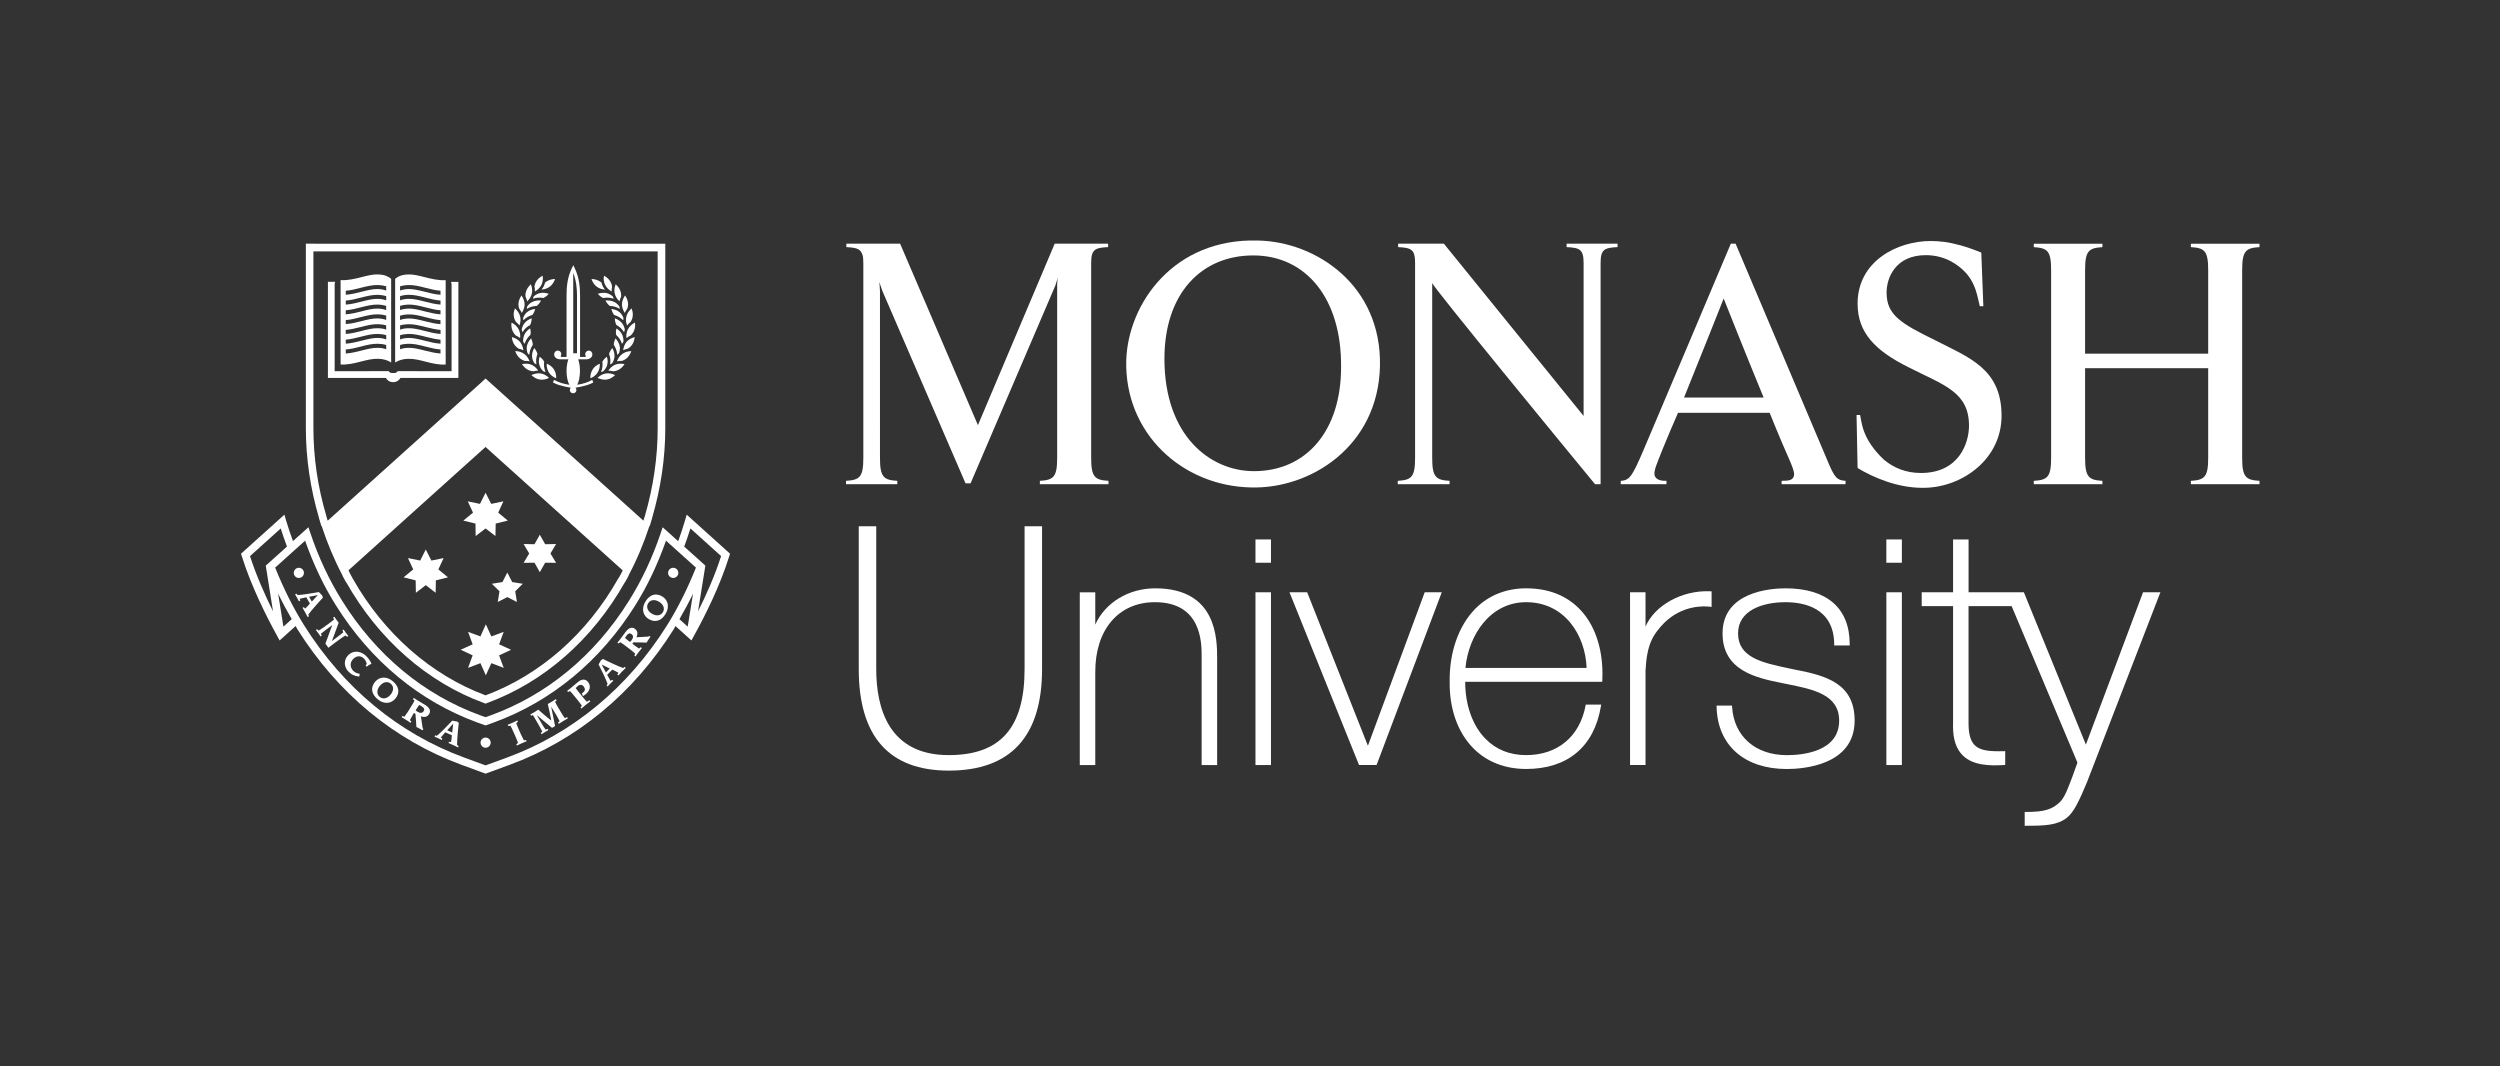 <?xml version="1.0" encoding="utf-8"?>
<!-- Generator: Adobe Illustrator 24.0.3, SVG Export Plug-In . SVG Version: 6.00 Build 0)  -->
<svg version="1.1" id="Layer_1" xmlns="http://www.w3.org/2000/svg" xmlns:xlink="http://www.w3.org/1999/xlink" x="0px" y="0px"
	 viewBox="0 0 808.06 344.65" style="enable-background:new 0 0 808.06 344.65;" xml:space="preserve">
<rect x="0" y="0" width="808.06" height="344.65" fill="#333333" stroke="none"/>
<style type="text/css">
	.st0{fill:#FFFFFF;}
	.st1{fill:none;}
</style>
<g>
	<path class="st0" d="M331.17,170.11v46.15c0,18.97-7.79,27.81-24.51,27.81c-19.37,0-23.44-15.12-23.44-27.81v-46.15h-5.65v46.15
		c0,21.78,9.79,32.82,29.09,32.82c20.01,0,30.16-11.05,30.16-32.82v-46.15h-0.47H331.17z"/>
	<path class="st0" d="M373.4,190.16c-8.67,0-16.19,4.66-19.38,11.72c0-2.56,0-10.43,0-10.43h-5.01v55.83h5.01v-30.17
		c0-13.65,7.56-22.47,19.27-22.47c15.11,0,15.11,13.14,15.11,17.47v35.17h5.01v-34.43C393.4,206.64,393.4,190.16,373.4,190.16z"/>
	<polygon class="st0" points="405.8,191.44 405.8,247.28 410.81,247.28 410.81,191.44 410.33,191.44 	"/>
	<polygon class="st0" points="405.8,174.36 405.8,181.89 410.81,181.89 410.81,174.36 410.33,174.36 	"/>
	<path class="st0" d="M460.5,191.44c0,0-17.73,47.89-18.36,49.61c-0.67-1.7-19.63-49.61-19.63-49.61h-5.72l22.48,55.83h5.67
		l21.07-55.83h-0.69H460.5z"/>
	<path class="st0" d="M493.28,190.16c-6.49,0-12.17,2.29-16.43,6.6c-5.39,5.48-8.41,14.06-8.28,23.56
		c-0.12,8.76,2.58,16.41,7.63,21.52c4.32,4.39,10.23,6.71,17.08,6.71c13.41,0,22-7.2,24.17-20.26l0.1-0.55h-5l-0.07,0.39
		c-1.9,9.98-9.07,15.94-19.19,15.94c-5.28,0-9.71-1.77-13.14-5.27c-4.18-4.25-6.56-10.91-6.56-18.32c0-0.03,0-0.07,0-0.11
		c0.92,0,44.29,0,44.29,0l0.02-0.46c0.03-0.71,0.05-1.4,0.05-2.09c0-8.54-2.54-15.89-7.24-20.81
		C506.36,192.47,500.51,190.16,493.28,190.16z M493.28,194.64c12.41,0,19.16,10.61,19.55,21.25c-1,0-38.12,0-39.17,0
		C474.69,205.25,481.66,194.64,493.28,194.64z"/>
	<path class="st0" d="M531.87,202.52c0-2.39,0-11.08,0-11.08h-5v55.83h5v-30.49c0.44-8.36,2.23-11.52,6.06-15.47
		c5.91-5.78,12.8-5.44,14.76-5.2l0.54,0.07v-5.04l-0.46-0.02C543.62,190.72,534.85,195.66,531.87,202.52z"/>
	<path class="st0" d="M579.64,216.33c0.01,0.01-1.69-0.36-1.69-0.36c-8.32-1.77-16.17-3.43-16.17-11.24
		c0-7.44,7.91-10.09,15.32-10.09c5.83,0,15.63,1.75,15.76,13.52l0,0.47h5v-0.47c0-11.61-7.37-18-20.76-18
		c-4.77,0-20.33,1.06-20.33,14.57c0,12.16,11.14,14.41,19.27,16.06l1.45,0.29c8.72,1.75,16.97,3.42,16.97,11.84
		c0,10.07-11.84,11.16-16.93,11.16c-10.14,0-17.08-6.11-17.67-15.56l-0.03-0.45h-4.99l0.01,0.49c0.31,12.34,9,20,22.68,20
		c5.15,0,21.93-1.13,21.93-15.64C599.46,220.98,590.48,218.35,579.64,216.33z"/>
	<polygon class="st0" points="609.72,191.44 609.72,247.28 614.73,247.28 614.73,191.44 614.25,191.44 	"/>
	<path class="st0" d="M636.29,191.44c0-0.89,0-17.08,0-17.08h-0.47h-4.54c0,0,0,16.18,0,17.08c-0.86,0-10.14,0-10.14,0v4.48
		c0,0,9.28,0,10.14,0c0,0.93,0,37.85,0,37.85c-0.01,0.32-0.02,0.64-0.02,0.95c0,4.3,1.05,7.42,3.22,9.52
		c3.32,3.23,8.8,3.31,13.21,3.04l0.44-0.03v-4.46l-0.49,0.01c-4.53,0.12-7.51-0.15-9.31-1.88c-1.4-1.36-2.05-3.63-2.05-7.15
		c0,0,0-36.92,0-37.85c0.76,0,10.93,0,13.93,0c5.49,13.04,21.16,50.29,21.27,50.57c-2.47,6.99-3.96,11.04-5.48,12.56
		c-2.59,2.6-5.18,3.39-11.09,3.39h-0.48v4.47h0.48c6.11,0,10.04-0.17,13.1-2.55c2.37-1.83,4.13-5.75,6.55-11.52
		c0-0.01,23.74-61.41,23.74-61.41h-0.69h-4.92c0,0-17.67,47.07-18.48,49.24c-0.87-2.15-20.05-49.24-20.05-49.24H636.29z"/>
	<polygon class="st0" points="609.71,174.36 609.71,181.89 614.73,181.89 614.73,174.36 614.25,174.36 	"/>
</g>
<g>
	<path class="st0" d="M404.3,157.55c-22.19-0.46-40.84-17.49-40.27-41.04c0.58-18.52,15.46-39.56,42.55-38.76
		c18.86,0.35,40.03,14.52,39.46,40.58C445.47,144.4,423.38,158.13,404.3,157.55z M405.09,82.56c-16.92,0-28.72,12.46-28.72,33.38
		c0,25.04,14.88,36.35,28.95,36.35c16.92,0,28.15-13.02,28.15-33.61C433.69,96.62,422.24,82.56,405.09,82.56z"/>
	<path class="st0" d="M730.32,79.87v-1.1h-22.18v1.1c4.39,0.29,5.6,1.15,5.6,7.38v27.06h-39.79V87.26c0-6.23,1.21-7.09,5.6-7.38
		v-1.1h-22.18v1.1c4.39,0.29,5.6,1.15,5.6,7.38v60.76c0,6.24-1.21,7.12-5.6,7.4v1.09h22.18v-1.09c-4.39-0.28-5.6-1.16-5.6-7.4
		v-29.01h39.79v29.01c0,6.24-1.22,7.12-5.6,7.4v1.09h22.18v-1.09c-4.39-0.28-5.6-1.16-5.6-7.4V87.26
		C724.72,81.02,725.93,80.16,730.32,79.87z"/>
	<path class="st0" d="M451.91,78.77v1.1c4.27,0.23,5.48,0.7,5.48,5.19v62.96c0,6.24-1.21,7.12-5.6,7.4v1.09h16.74v-1.09
		c-4.39-0.28-5.61-1.16-5.61-7.4V91.46c0,1.03,43.29,53.7,52.64,65.05h1.79V85.06c0-4.49,1.21-4.96,5.48-5.19v-1.1h-16.46v1.1
		c4.27,0.23,5.49,0.7,5.49,5.19v49.39l-45.16-55.68H451.91z"/>
	<path class="st0" d="M560.99,78.77h-1.55c-3.94,9.34-22.12,52.39-28.46,67.27c-1.1,2.55-2.86,6.67-4.18,8.11
		c-1.04,1.1-2.02,1.22-2.94,1.27v1.09h14.78v-1.09c-1.17,0-3.71-0.02-3.89-2.2c-0.01-0.69,0.13-1.44,0.42-2.3
		c0.46-1.38,3.43-8.92,7.21-17.5h29.61c2.91,7.24,5.58,13.42,6.81,16.16l0,0c0.35,0.81,1.1,2.71,1.1,3.63c0,2.15-1.91,2.2-4.04,2.2
		v1.09h20.66v-1.09c-2.54-0.17-3.35-0.81-5.2-5.01L560.99,78.77z M544.32,128.5c5.03-12.35,12.81-32.01,12.81-32.01
		s6.97,17.6,12.92,32.01H544.32z"/>
	<path class="st0" d="M273.56,78.77v1.1c2.39,0.13,3.8,0.36,4.6,1.3c0.23,0.37,0.46,0.75,0.61,1.15c0,0,0,0.01,0,0.01
		c0.14,0.4,0.19,0.83,0.22,1.25c0.04,0.44,0.06,0.93,0.06,1.48v62.96c0,6.24-1.21,7.12-5.6,7.4v1.09h16.58v-1.09
		c-4.39-0.28-5.6-1.16-5.6-7.4V94.1c0-1.03-0.23-2.98-0.23-2.98l1.03,2.98l26.85,62.12h1.63l27.42-63.96l0.8-2.63
		c0,0-0.23,1.26-0.23,2.41v55.98c0,6.24-1.21,7.12-5.59,7.4v1.09h22.18v-1.09c-4.39-0.28-5.6-1.16-5.6-7.4V85.06
		c0-4.49,1.21-4.96,5.48-5.19v-1.1H340.9l-24.81,58.65l-25.15-58.65H273.56z"/>
	<path class="st0" d="M600.42,151.28c5.22,3.14,12.95,6.43,21.14,6.4c0.16,0,0.31-0.01,0.47-0.01c12.13-0.17,24.92-9.15,24.92-23.3
		c0-15.32-10.75-18.87-21.61-24.47c-10.97-5.37-15.55-8.12-15.55-15.32c0-4.92,2.97-12.11,12.69-12.11c3.09,0,5.81,0.78,8.17,2.02
		c7.87,4.37,8.25,10.55,9.27,14.47h1.15l-0.67-17.31c-5-2.09-8.98-3.03-11.77-3.44c-1.68-0.22-3.24-0.31-4.55-0.31
		c-10.86,0-23.66,6.52-23.66,20.23c0,9.37,5.6,15.21,16.69,20.69c10.97,5.6,19.32,7.78,19.32,18.75c0,5.61-3.2,15.31-15.54,15.31
		c-4.93,0-8.86-1.71-11.96-4.29c-7.32-6.92-7.15-12.4-7.71-14.45h-1.14L600.42,151.28"/>
</g>
<g>
	<g>
		<path class="st0" d="M221.96,166.35l-0.56,1.93c-0.67,2.29-1.41,4.5-2.19,6.65l-5.02-4.51l-0.61,1.82
			c-2.65,7.92-6.14,15.35-10.37,22.07c-10.93,17.46-26.29,30.21-44.42,36.84c0,0-1.29,0.47-1.85,0.66
			c-0.56-0.19-1.86-0.66-1.86-0.66c-18.12-6.64-33.49-19.38-44.42-36.85c-4.2-6.68-7.7-14.12-10.36-22.07l-0.61-1.82l-1.42,1.28
			l-3.57,3.2c-0.78-2.14-1.55-4.32-2.22-6.62l-0.55-1.93l-1.49,1.35l-12.54,11.28l0.25,0.77c2.98,9.57,7.88,19.36,11.47,25.87
			l0.76,1.4l5.17-4.66c0.2,0.34,0.37,0.71,0.59,1.05c13.01,20.72,31.36,35.87,53.07,43.82l7.74,2.84l7.74-2.84
			c21.72-7.96,40.07-23.1,53.06-43.81c0.21-0.34,0.39-0.72,0.59-1.05l5.15,4.65l0.76-1.4c3.58-6.45,8.47-16.18,11.48-25.88
			l0.24-0.76L221.96,166.35z M80.81,179.75c0.99-0.88,7.9-7.1,9.93-8.94c0.63,2.03,1.33,3.95,2.02,5.85l-6.86,6.17l2.35,14.77
			C85.6,192.24,82.82,186,80.81,179.75z M91.6,202.55l-1.7-10.68c1.36,2.83,2.84,5.56,4.4,8.25
			C93.25,201.05,92.26,201.96,91.6,202.55z M222.28,202.55c-0.67-0.61-1.62-1.46-2.67-2.42c0.01-0.02,0.02-0.04,0.03-0.05
			c1.53-2.65,3-5.35,4.36-8.17L222.28,202.55z M215.62,202.1c-12.69,20.22-30.6,35.01-51.79,42.78c0,0-6.12,2.23-6.88,2.51
			c-0.76-0.29-6.88-2.52-6.88-2.52c-21.18-7.76-39.1-22.56-51.8-42.8c-3.63-5.82-6.73-12.11-9.33-18.61c1.1-0.99,7.73-6.95,9.68-8.7
			c2.64,7.47,5.92,14.51,9.94,20.88c11.22,17.94,27.01,31.03,45.68,37.87c0.01,0,2.71,0.97,2.71,0.97l2.7-0.97
			c18.67-6.83,34.47-19.93,45.7-37.87c4.01-6.39,7.29-13.43,9.92-20.88c1.96,1.75,8.58,7.71,9.68,8.7
			C222.31,190.06,219.21,196.35,215.62,202.1z M225.62,197.62l2.37-14.8l-6.84-6.15c0.7-1.9,1.38-3.84,2.01-5.87
			c2.04,1.85,8.95,8.06,9.92,8.94C231.06,186.07,228.27,192.3,225.62,197.62z"/>
		<path class="st0" d="M102.32,195.43l2.03-2.23l-0.17-0.67c-0.36-0.38-0.74-0.74-1.1-1.16c-2.13,0.37-5.37,0.91-6.88,0.97
			l-0.4-0.46l-0.42,0.24c0.21,0.35,0.41,0.68,0.6,1.02c0.23,0.4,0.44,0.83,0.65,1.23l0.41-0.23l-0.19-0.59l2.17-0.49l1.14,2.05
			c-0.4,0.51-1.1,1.21-1.54,1.61l-0.42-0.47l-0.41,0.21c0.28,0.53,0.59,1.02,0.87,1.53c0.26,0.47,0.52,0.97,0.77,1.46l0.41-0.24
			l-0.18-0.58C100.07,198.06,101.34,196.52,102.32,195.43z M99.91,192.89l2.81-0.55l0,0.01l-1.94,2.1L99.91,192.89z"/>
		<path class="st0" d="M112.2,205.85l0.38-0.29c-0.26-0.34-0.53-0.66-0.78-1.01c-0.26-0.34-0.49-0.71-0.73-1.07l-0.39,0.28
			l0.29,0.63c-0.99,0.82-3.66,2.79-3.66,2.79l-0.01-0.02c0.67-1.85,1.47-3.97,2.17-5.88c-0.25-0.32-0.49-0.63-0.72-0.95
			c-0.23-0.32-0.44-0.65-0.68-0.98l-0.39,0.26l0.3,0.62c-0.48,0.4-0.96,0.8-1.59,1.25l-1.71,1.23c-0.63,0.45-1.15,0.8-1.7,1.12
			l-0.49-0.48l-0.39,0.28c0.27,0.36,0.53,0.69,0.79,1.05c0.25,0.35,0.48,0.69,0.73,1.05l0.38-0.28l-0.29-0.6
			c0.99-0.83,2.47-1.92,3.65-2.78l0.02,0c-0.75,1.94-1.44,3.93-2.21,5.98c0.18,0.23,0.36,0.45,0.52,0.68
			c0.17,0.22,0.32,0.48,0.43,0.65c0.56-0.46,1.28-1.01,2.17-1.65l1.7-1.23c0.63-0.45,1.15-0.8,1.7-1.12L112.2,205.85z"/>
		<path class="st0" d="M112.68,211.64c-1.68,1.55-1.51,3.85-0.18,5.3c0.91,1,1.95,1.59,3.64,1.73l0.12-0.87
			c-0.97-0.14-1.67-0.52-2.14-1.04c-1.04-1.11-1.11-2.71,0.17-3.88c1.29-1.19,2.63-0.8,3.44,0.08c0.38,0.42,0.71,1.09,0.82,1.66
			l-0.38,0.46l0.34,0.41c0.41-0.37,1.04-0.75,1.57-0.93c-0.38-0.87-0.82-1.55-1.45-2.24C116.89,210.42,114.41,210.04,112.68,211.64z
			"/>
		<path class="st0" d="M126.96,220.18c-2.05-1.72-4.36-1.44-5.72,0.19c-1.56,1.88-1.2,3.97,0.83,5.65c2.05,1.72,4.36,1.43,5.71-0.2
			C129.35,223.96,128.98,221.86,126.96,220.18z M126.23,224.55c-1.02,1.22-2.44,1.58-3.51,0.69c-1.06-0.9-0.96-2.35,0.07-3.58
			c1.02-1.22,2.44-1.58,3.5-0.69C127.37,221.85,127.26,223.31,126.23,224.55z"/>
		<path class="st0" d="M137.46,227.87c-0.44-0.27-0.89-0.53-1.33-0.79c-0.44-0.26-0.89-0.51-1.3-0.78
			c-0.37-0.23-0.73-0.48-1.09-0.72l-0.26,0.41l0.5,0.45c-0.28,0.58-0.58,1.11-1,1.77l-1.11,1.8c-0.42,0.64-0.77,1.15-1.16,1.66
			l-0.64-0.26l-0.25,0.41c0.5,0.29,0.99,0.58,1.47,0.88c0.46,0.29,0.94,0.61,1.43,0.93l0.24-0.4l-0.49-0.47
			c0.27-0.55,0.58-1.1,0.98-1.76l0.36-0.57l0.47,0.3c0.12,1.11,0.23,2.93,0.31,4.25c0.66,0.31,1.34,0.66,1.98,1.07l0.26-0.41
			l-0.21-0.28c-0.11-0.51-0.46-3.13-0.57-3.85c1,0.42,2.05,0.25,2.61-0.64C139.2,230.03,139.22,228.98,137.46,227.87z
			 M136.93,229.86c-0.45,0.72-1.17,0.7-2.07,0.14c-0.19-0.12-0.38-0.26-0.52-0.39l0.31-0.51c0.33-0.52,0.63-0.97,0.83-1.24
			c0.28,0.12,0.48,0.23,0.88,0.48C137.11,228.81,137.27,229.31,136.93,229.86z"/>
		<path class="st0" d="M148.29,233.64l-0.54-0.44c-0.51-0.08-1.02-0.14-1.57-0.27c-1.48,1.58-3.78,3.94-4.95,4.88l-0.58-0.13
			l-0.2,0.43c0.36,0.16,0.73,0.31,1.08,0.47c0.42,0.18,0.85,0.4,1.26,0.6l0.2-0.43l-0.52-0.37l1.45-1.68l2.14,0.96
			c-0.02,0.64-0.17,1.62-0.28,2.23l-0.63-0.15l-0.19,0.42c0.53,0.24,1.08,0.46,1.6,0.71c0.5,0.22,1,0.47,1.49,0.71l0.2-0.43
			l-0.51-0.36c-0.02-0.69,0.1-2.69,0.24-4.14L148.29,233.64z M146.17,236.78l-1.63-0.74l1.92-2.12h0.02L146.17,236.78z"/>
		<path class="st0" d="M169.35,239.32c-0.31-0.56-0.59-1.11-0.91-1.82l-0.85-1.92c-0.31-0.71-0.53-1.28-0.73-1.89l0.56-0.39
			l-0.19-0.43c-0.52,0.24-1.04,0.49-1.54,0.72c-0.52,0.22-1.05,0.43-1.58,0.67l0.19,0.43l0.66-0.15c0.31,0.55,0.59,1.09,0.9,1.82
			l0.85,1.91c0.31,0.71,0.53,1.28,0.73,1.88l-0.56,0.39l0.19,0.43c0.53-0.25,1.03-0.49,1.56-0.72c0.51-0.23,1.04-0.44,1.57-0.66
			l-0.2-0.43L169.35,239.32z"/>
		<path class="st0" d="M182.56,232.12c-0.37-0.5-0.72-1.03-1.11-1.69l-1.09-1.81c-0.39-0.66-0.68-1.21-0.95-1.78l0.51-0.46
			l-0.25-0.4c-0.42,0.27-0.84,0.54-1.28,0.8c-0.43,0.25-0.88,0.51-1.33,0.76c0.26,0.94,0.98,4.59,1.13,5.35
			c-0.81-0.55-3.47-2.84-4.21-3.51c-0.42,0.27-0.84,0.54-1.26,0.8c-0.42,0.25-0.87,0.5-1.3,0.74l0.24,0.42l0.59-0.21l0.51,0.86
			c0.51,0.84,2.15,3.66,2.54,4.47l-0.51,0.46l0.25,0.39c0.36-0.22,0.71-0.45,1.08-0.67c0.37-0.23,0.75-0.43,1.13-0.65l-0.24-0.41
			l-0.64,0.25c-0.38-0.51-0.73-1.02-1.12-1.69l-0.63-1.06c-0.53-0.88-0.89-1.52-1.07-1.85l0.02-0.02c2.71,2.25,4.14,3.44,4.86,4.06
			l0.99-0.58l-1.26-6.23l0.01-0.01c0.21,0.31,0.59,0.93,1.13,1.82l0.62,1.05c0.39,0.67,0.69,1.21,0.96,1.77l-0.51,0.46l0.25,0.41
			c0.47-0.31,0.95-0.6,1.44-0.91c0.48-0.3,0.99-0.57,1.49-0.86l-0.24-0.4L182.56,232.12z"/>
		<path class="st0" d="M189.7,226.83c-0.45-0.46-0.85-0.92-1.34-1.52l-0.96-1.19c-0.41-0.5-0.94-1.15-1.3-1.68
			c0.12-0.2,0.34-0.44,0.6-0.66c0.75-0.6,1.46-0.53,1.94,0.08c0.49,0.61,0.62,1.33-0.12,1.92c-0.15,0.13-0.31,0.23-0.45,0.31
			l0.34,0.91c0.31-0.16,0.63-0.39,0.93-0.63c1.56-1.26,1.6-2.87,0.74-3.92c-0.82-1-1.96-1.08-3.24-0.03
			c-0.31,0.25-0.67,0.56-1.12,0.94c-0.46,0.39-0.88,0.75-1.21,1.02c-0.33,0.26-0.74,0.57-1.2,0.93l0.3,0.37l0.6-0.33
			c0.44,0.44,0.85,0.91,1.35,1.52l1.32,1.63c0.49,0.61,0.86,1.1,1.2,1.63l-0.44,0.52l0.29,0.37c0.44-0.38,0.88-0.74,1.31-1.12
			c0.43-0.34,0.89-0.68,1.57-1.22l-0.3-0.37L189.7,226.83z"/>
		<path class="st0" d="M201.4,215.92c-0.65-0.2-2.49-1-3.81-1.62l-2.72-1.3l-0.59,0.37c-0.24,0.45-0.49,0.9-0.8,1.38
			c0.98,1.92,2.42,4.89,2.91,6.3l-0.32,0.5l0.34,0.33c0.27-0.28,0.52-0.59,0.8-0.86c0.33-0.32,0.68-0.65,1-0.98l-0.33-0.33
			l-0.53,0.36l-1.1-1.94l1.65-1.7c0.58,0.24,1.47,0.72,1.99,1.02l-0.35,0.54l0.34,0.33c0.4-0.42,0.79-0.86,1.2-1.28
			c0.38-0.4,0.79-0.78,1.18-1.16l-0.35-0.33L201.4,215.92z M195.84,217.35l-1.34-2.52l0.01-0.02l2.57,1.27L195.84,217.35z"/>
		<path class="st0" d="M209.58,205.76c-0.51,0.06-3.17,0.17-3.88,0.21c0.51-0.95,0.43-2.01-0.4-2.66c-0.78-0.61-1.83-0.71-3.09,0.94
			c-0.31,0.4-0.61,0.81-0.92,1.23c-0.3,0.42-0.6,0.83-0.9,1.23c-0.26,0.35-0.55,0.69-0.82,1.02l0.38,0.29l0.5-0.46
			c0.55,0.33,1.04,0.69,1.67,1.16l1.67,1.27c0.61,0.47,1.08,0.88,1.54,1.3l-0.3,0.6l0.37,0.29c0.34-0.46,0.67-0.92,1.01-1.38
			c0.35-0.45,0.71-0.88,1.07-1.34l-0.38-0.28l-0.51,0.45c-0.54-0.32-1.05-0.67-1.66-1.15l-0.54-0.42l0.34-0.44
			c1.1-0.02,2.94,0.05,4.26,0.09c0.37-0.61,0.78-1.27,1.25-1.87l-0.38-0.29L209.58,205.76z M204.08,207.03
			c-0.14,0.17-0.29,0.34-0.44,0.47l-0.48-0.36c-0.48-0.36-0.89-0.71-1.15-0.93c0.15-0.28,0.28-0.46,0.56-0.85
			c0.53-0.69,1.05-0.79,1.56-0.4C204.81,205.46,204.71,206.19,204.08,207.03z"/>
		<path class="st0" d="M214.03,192.77c-2.1-1.25-4.1-0.54-5.45,1.73c-1.36,2.29-0.7,4.54,1.12,5.61c2.11,1.24,4.12,0.54,5.46-1.73
			C216.52,196.07,215.86,193.84,214.03,192.77z M214.28,197.85c-0.71,1.21-2.17,1.34-3.54,0.53c-1.39-0.81-1.97-2.15-1.26-3.36
			c0.7-1.21,2.17-1.34,3.54-0.53C214.39,195.32,214.99,196.66,214.28,197.85z"/>
		<path class="st0" d="M156.95,238.4c-0.9,0-1.62,0.74-1.62,1.62c0,0.92,0.72,1.67,1.62,1.67c0.9,0,1.65-0.75,1.65-1.67
			C158.6,239.14,157.85,238.4,156.95,238.4z"/>
		<path class="st0" d="M96.6,186.81c0.91,0,1.64-0.74,1.64-1.64c0-0.9-0.73-1.65-1.64-1.65c-0.91,0-1.65,0.75-1.65,1.65
			C94.95,186.07,95.69,186.81,96.6,186.81z"/>
		<path class="st0" d="M217.6,186.81c0.91,0,1.65-0.74,1.65-1.64c0-0.9-0.73-1.65-1.65-1.65c-0.91,0-1.66,0.75-1.66,1.65
			C215.94,186.07,216.69,186.81,217.6,186.81z"/>
	</g>
	<path class="st0" d="M215.04,78.78L98.86,78.77v1.27v58.32c0,9.78,1.45,19.54,4.24,29.01l-0.02,0.03l0.23,0.75l0.57,1.9
		c0,0,0.05-0.04,0.08-0.07c1.81,5.55,4.06,10.94,6.76,16.02l-0.04,0.04l0.47,0.87l0.76,1.4l0.04-0.04
		c10.41,18.41,26.15,32.27,44.56,38.99l0.43,0.17l0.43-0.17c18.42-6.73,34.17-20.57,44.56-38.99c0,0,0.04,0.04,0.04,0.04l0.77-1.4
		l0.46-0.87l-0.04-0.04c2.7-5.06,4.95-10.46,6.77-16.03c0.03,0.04,0.08,0.08,0.08,0.08l0.57-1.9l0.23-0.75l-0.02-0.03
		c2.8-9.54,4.25-19.29,4.25-29.01V78.78z M200.58,185.74c0,0-0.76,1.39-0.79,1.31c-10.03,17.79-25.23,31.13-42.85,37.7
		c-17.57-6.55-32.78-19.89-42.86-37.62c0,0-0.76-1.39-0.76-1.4c0,0-0.43-0.78-0.43-0.89c0,0,0-0.01,0-0.01
		c-0.09-0.16-0.17-0.34-0.25-0.5l34.65-31.19c5.62-5.05,9.65-8.67,9.65-8.67l44.34,39.9c-0.08,0.16-0.16,0.33-0.24,0.49
		C201.04,184.87,200.57,185.75,200.58,185.74z M212.58,138.36c0,9.42-1.39,18.94-4.11,28.31c0,0-0.24,0.77-0.25,0.79
		c0,0-0.12,0.4-0.25,0.83c-6.04-5.43-49.51-44.57-51.02-45.94c-0.09,0.08-0.34,0.31-0.71,0.64c-0.13,0.12-0.31,0.27-0.48,0.45
		c-6.69,6.01-40.07,36.09-49.84,44.86c-0.13-0.44-0.26-0.84-0.26-0.84c0,0-0.21-0.7-0.21-0.77v-0.01
		c-2.75-9.31-4.15-18.84-4.15-28.31c0,0,0-54.81,0-57.12c4.62,0,106.66,0,111.27,0C212.58,85.75,212.58,138.36,212.58,138.36z"/>
	<path class="st0" d="M140.88,187.59l-0.07,4.01l-3.19-2.46l-3.2,2.46l-0.07-4.01l-3.9-0.99l3.11-2.54l-1.69-3.68l3.95,0.81
		l1.8-3.58l1.82,3.58l3.94-0.81l-1.69,3.68l3.11,2.54L140.88,187.59z M162.81,215.87l-4-1.52l-1.77,3.93l-1.76-3.93l-3.99,1.52
		l1.48-4.04l-3.88-1.81l3.88-1.76l-1.48-4.03l3.99,1.48l1.76-3.91l1.77,3.91l4-1.48l-1.49,4.03l3.86,1.77l-3.86,1.8L162.81,215.87z
		 M151.19,162.04l3.95,0.83l1.81-3.6l1.82,3.6l3.94-0.83l-1.68,3.66l3.11,2.57l-3.92,0.96l-0.08,4.03l-3.19-2.45l-3.2,2.45
		l-0.06-4.03l-3.93-0.96l3.13-2.57L151.19,162.04z M167.08,194.57l-3.1-1.57l-3.09,1.57l0.55-3.45l-2.46-2.43l3.42-0.55l1.57-3.08
		l1.59,3.08l3.41,0.55l-2.44,2.43L167.08,194.57z M179.74,181.92l-3.53-0.04l-1.73,3.07l-1.72-3.07l-3.52,0.04l1.81-3.02l-1.81-3.06
		l3.52,0.07l1.72-3.07l1.73,3.07l3.53-0.07l-1.82,3.06L179.74,181.92z"/>
	<g>
		<path class="st0" d="M105.99,91.09h2.34l-0.14,0.6c-0.02,0.05-0.02,0.14-0.02,0.2v28.1c2.75,0,16.7-0.03,17.46-0.03
			c0.31,0.52,0.66,0.61,1.44,0.61c0.78,0,1.16-0.08,1.48-0.61c0.82,0,16.01,0.03,17.41,0.03v-28.1c0-0.06-0.02-0.14-0.03-0.18
			l-0.14-0.61h1.72h0.65v31.06c0,0-18.19,0-18.74,0c-0.4,0.76-1.2,1.36-2.35,1.36c-1.15,0-1.95-0.6-2.35-1.36
			c-0.55,0-18.73,0-18.73,0V91.09z"/>
		<path class="st0" d="M122.19,88.7c-1.67-0.07-3.46,0.4-5.35,0.88c-2.18,0.55-4.43,1.1-6.75,0.96c0,0.08,0,0.28,0,0.55
			c0,3.91,0,25.67,0,26.72c2.15,0.15,4.33-0.37,6.44-0.91c1.99-0.52,3.87-1,5.71-0.93c1.7,0.05,3.03,0.45,4.19,1.19V91.09v-0.96
			C125.6,89.44,124.43,88.77,122.19,88.7z M124.83,112.9c-0.67-0.26-1.52-0.46-2.64-0.47c-1.66-0.07-3.44,0.39-5.32,0.87
			c-1.66,0.42-3.37,0.85-5.11,0.97v-1.31c1.61-0.12,3.22-0.51,4.79-0.92c1.98-0.52,3.84-1,5.68-0.92c0.98,0.02,1.83,0.15,2.6,0.4
			V112.9z M124.83,109.73c-0.67-0.28-1.51-0.46-2.64-0.5c-1.66-0.05-3.44,0.41-5.32,0.89c-1.67,0.43-3.36,0.85-5.11,0.97v-1.3
			c1.61-0.13,3.21-0.54,4.79-0.93c1.98-0.51,3.84-0.98,5.69-0.92c0.98,0.04,1.83,0.17,2.6,0.42V109.73z M124.83,106.55
			c-0.67-0.26-1.51-0.44-2.64-0.46c-1.66-0.06-3.43,0.39-5.31,0.87c-1.66,0.44-3.38,0.87-5.13,0.98v-1.31
			c1.61-0.12,3.23-0.53,4.81-0.92c1.97-0.5,3.83-0.99,5.66-0.92c0.99,0.02,1.84,0.15,2.6,0.4V106.55z M124.83,103.41
			c-0.67-0.25-1.51-0.44-2.64-0.49c-1.66-0.06-3.44,0.38-5.33,0.87c-1.66,0.43-3.36,0.85-5.1,0.96v-1.29
			c1.6-0.12,3.21-0.52,4.79-0.94c1.98-0.51,3.84-0.98,5.69-0.92c0.98,0.04,1.83,0.17,2.59,0.42V103.41z M124.83,100.23
			c-0.67-0.26-1.51-0.44-2.64-0.49c-1.66-0.05-3.43,0.39-5.31,0.89c-1.66,0.43-3.38,0.85-5.13,0.97v-1.31
			c1.61-0.12,3.23-0.53,4.81-0.93c1.97-0.5,3.82-0.97,5.67-0.91c0.98,0.04,1.83,0.17,2.59,0.41V100.23z M124.83,97.09
			c-0.67-0.26-1.52-0.46-2.64-0.49c-1.66-0.05-3.44,0.4-5.33,0.88c-1.66,0.43-3.36,0.86-5.1,0.98v-1.31
			c1.6-0.11,3.21-0.52,4.78-0.92c1.98-0.51,3.85-0.98,5.69-0.93c0.98,0.04,1.83,0.18,2.6,0.42V97.09z M124.83,93.92
			c-0.67-0.25-1.51-0.45-2.64-0.5c-1.66-0.05-3.44,0.41-5.33,0.88c-1.65,0.43-3.36,0.85-5.1,0.98v-1.31
			c1.6-0.11,3.21-0.53,4.78-0.93c1.98-0.5,3.85-0.97,5.7-0.91c0.98,0.03,1.83,0.18,2.59,0.41V93.92z"/>
		<path class="st0" d="M127.72,90.13v0.96v26.08c1.16-0.74,2.49-1.14,4.19-1.19c1.84-0.07,3.72,0.41,5.71,0.93
			c2.11,0.54,4.28,1.06,6.43,0.91c0-1.05,0-22.82,0-26.72c0-0.27,0-0.47,0-0.55c-2.32,0.15-4.57-0.41-6.75-0.96
			c-1.9-0.48-3.68-0.95-5.35-0.88C129.71,88.77,128.54,89.44,127.72,90.13z M129.31,111.52c0.77-0.25,1.62-0.38,2.6-0.4
			c1.84-0.07,3.7,0.41,5.68,0.92c1.57,0.4,3.18,0.8,4.79,0.92v1.31c-1.74-0.13-3.45-0.55-5.11-0.97c-1.88-0.48-3.65-0.94-5.32-0.87
			c-1.12,0.02-1.96,0.22-2.64,0.47V111.52z M129.31,108.36c0.77-0.25,1.62-0.37,2.6-0.42c1.84-0.06,3.71,0.42,5.69,0.92
			c1.57,0.39,3.17,0.8,4.78,0.93v1.3c-1.74-0.12-3.44-0.54-5.11-0.97c-1.88-0.48-3.66-0.94-5.32-0.89c-1.12,0.03-1.97,0.22-2.64,0.5
			V108.36z M129.31,105.19c0.77-0.25,1.62-0.38,2.61-0.4c1.82-0.07,3.68,0.42,5.66,0.92c1.58,0.39,3.19,0.79,4.81,0.92v1.31
			c-1.75-0.12-3.46-0.54-5.13-0.98c-1.88-0.48-3.65-0.93-5.3-0.87c-1.12,0.02-1.97,0.2-2.64,0.46V105.19z M129.31,102.04
			c0.77-0.25,1.62-0.38,2.59-0.42c1.85-0.07,3.71,0.41,5.69,0.92c1.57,0.41,3.18,0.82,4.78,0.94v1.29c-1.74-0.12-3.44-0.54-5.1-0.96
			c-1.89-0.48-3.67-0.93-5.33-0.87c-1.12,0.04-1.97,0.24-2.64,0.49V102.04z M129.31,98.86c0.77-0.24,1.62-0.37,2.59-0.41
			c1.84-0.06,3.7,0.41,5.67,0.91c1.58,0.41,3.19,0.81,4.81,0.93v1.31c-1.75-0.12-3.46-0.54-5.13-0.97c-1.88-0.5-3.65-0.94-5.3-0.89
			c-1.12,0.05-1.97,0.23-2.64,0.49V98.86z M129.31,95.71c0.77-0.25,1.62-0.39,2.6-0.42c1.84-0.05,3.71,0.42,5.69,0.93
			c1.57,0.4,3.17,0.81,4.78,0.92v1.31c-1.74-0.12-3.44-0.56-5.1-0.98c-1.89-0.48-3.67-0.93-5.33-0.88
			c-1.12,0.03-1.96,0.24-2.64,0.49V95.71z M129.31,92.54c0.77-0.24,1.62-0.38,2.59-0.41c1.85-0.06,3.72,0.41,5.7,0.91
			c1.57,0.4,3.17,0.82,4.78,0.93v1.31c-1.74-0.13-3.44-0.55-5.1-0.98c-1.89-0.46-3.67-0.93-5.33-0.88c-1.12,0.04-1.97,0.25-2.64,0.5
			V92.54z"/>
	</g>
	<g>
		<g>
			<path class="st0" d="M205.31,104.97c0,0.83-0.19,1.62-0.56,2.32c-0.22,0.44-0.53,0.81-0.88,1.14c-0.5,0.22-0.96,0.51-1.37,0.85
				c-0.02-0.2-0.06-0.4-0.06-0.58c0-0.83,0.18-1.62,0.55-2.32c0.48-0.91,1.27-1.61,2.23-2.12
				C205.25,104.5,205.31,104.74,205.31,104.97z"/>
			<path class="st0" d="M195.83,120.71L195.83,120.71c1.01-0.15,2.03,0.06,3,0.53c-0.78,0.74-1.69,1.29-2.7,1.44
				c-1.01,0.14-2.04-0.08-3.01-0.54C193.91,121.4,194.82,120.86,195.83,120.71z"/>
			<path class="st0" d="M190.84,122.28c0-0.07-0.02-0.16-0.02-0.24c0-0.95,0.25-1.85,0.74-2.62l0,0c0.52-0.86,1.34-1.46,2.3-1.86
				c0,0.09,0.02,0.18,0.02,0.27c0,0.94-0.24,1.83-0.72,2.59C192.63,121.27,191.81,121.86,190.84,122.28z"/>
			<path class="st0" d="M194.7,116.9c0.35-0.62,0.85-1.15,1.44-1.61c0.12,0.46,0.28,0.93,0.28,1.4c0,0.52-0.09,1.02-0.24,1.51
				c-0.23,0.68-0.66,1.29-1.21,1.82c-0.21,0.06-0.42,0.14-0.63,0.22c-0.01-0.05-0.02-0.09-0.04-0.14
				C194.73,119.12,194.86,118.02,194.7,116.9z"/>
			<path class="st0" d="M196.86,114.42c0.2-0.68,0.56-1.32,1.05-1.92c0.43,0.79,0.72,1.61,0.72,2.46c0,0.13,0,0.25-0.02,0.38
				c-0.06,0.73-0.33,1.43-0.73,2.06c-0.21,0.11-0.42,0.24-0.61,0.38c-0.02-0.04-0.04-0.08-0.06-0.12
				C197.4,116.6,197.28,115.5,196.86,114.42z"/>
			<path class="st0" d="M198.38,111.46c0.02-0.7,0.23-1.4,0.57-2.09c0.7,0.78,1.22,1.65,1.37,2.62c0.03,0.22,0.05,0.44,0.05,0.65
				c0,0.51-0.11,1-0.29,1.5c-0.17,0.16-0.34,0.33-0.48,0.51c-0.04-0.04-0.08-0.08-0.11-0.12
				C199.41,113.48,199.04,112.44,198.38,111.46z"/>
			<path class="st0" d="M199.17,108.27c-0.06-0.32-0.1-0.65-0.1-0.99c0-0.38,0.11-0.75,0.19-1.12c0.87,0.57,1.57,1.3,1.93,2.19
				c0.23,0.56,0.34,1.18,0.34,1.81c0,0.1-0.02,0.2-0.04,0.3c-0.14,0.2-0.27,0.42-0.38,0.64c-0.04-0.02-0.08-0.05-0.12-0.08
				C200.66,110,200.05,109.05,199.17,108.27z"/>
			<path class="st0" d="M199.22,105.05c-0.31-0.67-0.47-1.39-0.49-2.17c1.01,0.38,1.87,0.93,2.43,1.73c0.42,0.58,0.67,1.24,0.8,1.95
				c-0.09,0.24-0.17,0.49-0.23,0.75c-0.04-0.02-0.09-0.04-0.13-0.07C201.06,106.33,200.24,105.57,199.22,105.05z"/>
			<path class="st0" d="M201.47,103.44c-0.05-0.01-0.11-0.01-0.17-0.03c-0.73-0.74-1.68-1.29-2.79-1.6
				c-0.42-0.55-0.72-1.22-0.92-1.95c1.03,0.13,1.98,0.44,2.7,1.08c0.55,0.48,0.94,1.1,1.23,1.83
				C201.48,102.99,201.47,103.21,201.47,103.44z"/>
			<path class="st0" d="M200.23,99.8c-0.9-0.58-1.96-0.88-3.15-0.92c-0.56-0.45-1.02-1.06-1.39-1.74c1.03-0.11,2.03,0.04,2.91,0.49
				c0.65,0.32,1.17,0.84,1.6,1.45c0.03,0.24,0.07,0.47,0.13,0.71C200.3,99.79,200.26,99.79,200.23,99.8z"/>
			<path class="st0" d="M198.17,120.02c-0.51-0.14-1.02-0.23-1.54-0.23c0.58-0.85,1.31-1.55,2.21-1.91h0
				c0.95-0.39,1.99-0.4,3.03-0.18c-0.59,0.89-1.34,1.62-2.28,2C199.14,119.89,198.66,119.98,198.17,120.02z"/>
			<path class="st0" d="M201.01,116.66c-0.54-0.02-1.08,0.01-1.6,0.13c0.38-0.97,0.93-1.81,1.72-2.37h0
				c0.82-0.61,1.82-0.91,2.92-0.93c-0.37,1.05-0.93,1.94-1.76,2.53C201.91,116.29,201.47,116.5,201.01,116.66z"/>
			<path class="st0" d="M204.02,111.79c-0.32,0.39-0.71,0.68-1.14,0.93c-0.51,0.1-1,0.26-1.46,0.49c0.13-1.01,0.46-1.96,1.09-2.71
				c0.66-0.77,1.6-1.26,2.64-1.54C205.04,110.05,204.7,111.03,204.02,111.79z"/>
			<path class="st0" d="M204.54,101.61c0,0.38-0.04,0.77-0.13,1.14c-0.12,0.47-0.32,0.91-0.59,1.31c-0.43,0.33-0.81,0.72-1.13,1.16
				c-0.21-0.6-0.36-1.2-0.36-1.79c0-0.39,0.05-0.79,0.14-1.17c0.25-0.99,0.86-1.85,1.67-2.59
				C204.39,100.31,204.54,100.97,204.54,101.61z"/>
			<path class="st0" d="M201.03,98.37c0-1,0.4-1.96,1.01-2.88c0.59,0.9,0.97,1.86,0.97,2.9c0,0.01,0,0.01,0,0.01
				c0,0.48-0.1,0.95-0.26,1.4c-0.33,0.42-0.6,0.87-0.81,1.35c-0.55-0.87-0.91-1.79-0.91-2.74
				C201.03,98.41,201.03,98.37,201.03,98.37z"/>
			<path class="st0" d="M199,91.87c0.81,0.74,1.41,1.61,1.65,2.6c0.08,0.35,0.12,0.72,0.12,1.08c0,0.1-0.01,0.21-0.01,0.32
				c-0.24,0.51-0.43,1.02-0.52,1.54c-0.75-0.7-1.3-1.52-1.53-2.48c-0.08-0.36-0.12-0.72-0.12-1.08
				C198.58,93.19,198.75,92.53,199,91.87z"/>
			<path class="st0" d="M198.35,96.47c-0.04,0.02-0.09,0.04-0.14,0.05c-1.01-0.34-2.13-0.41-3.26-0.19
				c-0.64-0.31-1.22-0.78-1.73-1.36c1-0.35,2.01-0.43,2.95-0.21c0.7,0.18,1.32,0.55,1.88,1.05
				C198.15,96.05,198.25,96.26,198.35,96.47z"/>
			<path class="st0" d="M195.23,89.12c0.95,0.52,1.74,1.21,2.19,2.14c0.21,0.42,0.35,0.86,0.43,1.32c-0.11,0.54-0.17,1.1-0.14,1.64
				c-0.9-0.52-1.64-1.2-2.08-2.07c-0.33-0.69-0.51-1.45-0.51-2.24C195.13,89.64,195.19,89.38,195.23,89.12z"/>
			<path class="st0" d="M194.11,91.09c0.11,0.08,0.22,0.19,0.32,0.28c0.1,0.4,0.22,0.79,0.4,1.16l0.01,0.01
				c0.19,0.38,0.44,0.72,0.71,1.06c-0.96-0.06-1.85-0.36-2.59-0.88c-0.85-0.61-1.42-1.5-1.79-2.54
				C192.26,90.21,193.27,90.51,194.11,91.09z"/>
			<path class="st0" d="M176.28,120.09c-0.01,0.05-0.02,0.09-0.04,0.14c-0.21-0.08-0.42-0.16-0.63-0.22
				c-0.54-0.53-0.98-1.13-1.2-1.83c-0.17-0.48-0.25-0.99-0.25-1.5c0-0.47,0.15-0.94,0.29-1.4c0.59,0.46,1.09,0.99,1.44,1.61
				C175.73,118.02,175.87,119.12,176.28,120.09z"/>
			<path class="st0" d="M173.5,98.88c-1.17,0.04-2.24,0.35-3.13,0.92c-0.04-0.01-0.08-0.01-0.11-0.01c0.06-0.24,0.1-0.47,0.13-0.71
				c0.42-0.61,0.94-1.13,1.59-1.46c0.88-0.45,1.88-0.6,2.91-0.49C174.53,97.82,174.07,98.43,173.5,98.88z"/>
			<path class="st0" d="M173.38,117.65c-0.02,0.04-0.05,0.08-0.07,0.12c-0.19-0.14-0.39-0.27-0.59-0.38
				c-0.4-0.63-0.67-1.33-0.74-2.06c0-0.12-0.01-0.25-0.01-0.38c0-0.85,0.29-1.67,0.71-2.46c0.49,0.6,0.86,1.24,1.05,1.92
				C173.3,115.5,173.19,116.6,173.38,117.65z"/>
			<path class="st0" d="M170.28,112c0.15-0.97,0.66-1.84,1.37-2.62c0.33,0.69,0.55,1.39,0.57,2.08c-0.66,0.98-1.04,2.03-1.12,3.09
				c-0.03,0.04-0.07,0.08-0.1,0.12c-0.15-0.18-0.31-0.35-0.48-0.51c-0.17-0.49-0.27-0.99-0.27-1.5
				C170.24,112.44,170.25,112.21,170.28,112z"/>
			<path class="st0" d="M169.61,111.01c-0.04,0.03-0.07,0.06-0.12,0.08c-0.11-0.22-0.24-0.44-0.38-0.65
				c-0.01-0.09-0.03-0.19-0.03-0.29c0-0.63,0.11-1.25,0.34-1.81c0.35-0.89,1.06-1.63,1.92-2.2c0.09,0.37,0.2,0.75,0.2,1.12
				c0,0.35-0.04,0.67-0.11,0.99C170.54,109.05,169.94,110,169.61,111.01z"/>
			<path class="st0" d="M170.3,100.94c0.72-0.64,1.66-0.96,2.7-1.08c-0.2,0.73-0.5,1.39-0.92,1.94c-1.12,0.32-2.06,0.86-2.78,1.61
				c-0.06,0.01-0.11,0.02-0.17,0.03c0-0.22-0.02-0.45-0.04-0.66C169.36,102.04,169.75,101.43,170.3,100.94z"/>
			<path class="st0" d="M169.42,104.61c0.56-0.8,1.42-1.35,2.43-1.73c-0.01,0.77-0.18,1.5-0.49,2.16c-1.01,0.54-1.83,1.29-2.37,2.2
				c-0.05,0.03-0.09,0.05-0.14,0.07c-0.06-0.26-0.14-0.51-0.23-0.75C168.75,105.85,169.01,105.18,169.42,104.61z"/>
			<path class="st0" d="M169.17,113.21c-0.46-0.23-0.95-0.38-1.46-0.49c-0.43-0.25-0.82-0.55-1.15-0.93
				c-0.67-0.76-1.01-1.74-1.13-2.83c1.05,0.27,1.97,0.76,2.64,1.54C168.7,111.26,169.04,112.2,169.17,113.21z"/>
			<path class="st0" d="M169.46,114.41L169.46,114.41c0.8,0.56,1.34,1.39,1.72,2.37c-0.53-0.12-1.06-0.15-1.6-0.13
				c-0.46-0.16-0.9-0.37-1.3-0.65c-0.82-0.58-1.39-1.47-1.76-2.53C167.63,113.5,168.63,113.8,169.46,114.41z"/>
			<path class="st0" d="M171.75,117.88L171.75,117.88c0.9,0.37,1.63,1.07,2.21,1.91c-0.52,0-1.03,0.09-1.53,0.23
				c-0.49-0.03-0.97-0.13-1.44-0.33c-0.94-0.37-1.68-1.1-2.28-2C169.75,117.47,170.79,117.49,171.75,117.88z"/>
			<path class="st0" d="M174.76,120.71L174.76,120.71c1.01,0.15,1.92,0.69,2.72,1.43c-0.98,0.47-2.01,0.69-3.02,0.54
				c-1.01-0.16-1.91-0.7-2.7-1.44C172.73,120.77,173.75,120.56,174.76,120.71z"/>
			<path class="st0" d="M177.42,120.4c-0.48-0.76-0.72-1.65-0.72-2.59c0-0.09,0.01-0.18,0.02-0.27c0.96,0.4,1.79,1,2.31,1.85l0,0.01
				c0.49,0.77,0.75,1.67,0.75,2.62c0,0.08-0.01,0.17-0.02,0.24C178.77,121.86,177.96,121.27,177.42,120.4z"/>
			<path class="st0" d="M175.75,92.53c0.18-0.37,0.31-0.76,0.41-1.16c0.11-0.09,0.2-0.2,0.32-0.28c0.84-0.59,1.84-0.89,2.94-0.91
				c-0.38,1.04-0.95,1.93-1.8,2.54c-0.74,0.52-1.63,0.82-2.59,0.88C175.3,93.26,175.55,92.92,175.75,92.53L175.75,92.53z"/>
			<path class="st0" d="M173.16,91.26c0.47-0.94,1.25-1.63,2.21-2.14c0.03,0.26,0.1,0.53,0.1,0.79c0,0.79-0.17,1.55-0.5,2.24
				c-0.46,0.86-1.19,1.55-2.08,2.07c0.03-0.54-0.02-1.1-0.14-1.64C172.82,92.12,172.96,91.68,173.16,91.26z"/>
			<path class="st0" d="M172.52,95.81c0.56-0.5,1.19-0.87,1.89-1.05c0.94-0.23,1.95-0.14,2.96,0.21c-0.51,0.59-1.09,1.06-1.74,1.35
				c-1.13-0.22-2.24-0.15-3.25,0.2c-0.05-0.01-0.1-0.03-0.14-0.05C172.34,96.26,172.44,96.05,172.52,95.81z"/>
			<path class="st0" d="M169.95,94.47c0.24-0.99,0.84-1.85,1.65-2.6c0.24,0.65,0.41,1.32,0.41,1.99c0,0.36-0.04,0.73-0.12,1.08
				c-0.23,0.96-0.78,1.78-1.52,2.48c-0.09-0.52-0.27-1.05-0.51-1.54c-0.01-0.11-0.02-0.23-0.02-0.32
				C169.83,95.19,169.86,94.83,169.95,94.47z"/>
			<path class="st0" d="M167.58,98.39c0-1.04,0.38-2.01,0.97-2.9c0.62,0.92,1.01,1.87,1.01,2.88c0,0,0,0.03,0,0.05
				c0,0.95-0.35,1.87-0.91,2.73c-0.21-0.47-0.48-0.92-0.81-1.34c-0.17-0.46-0.27-0.92-0.27-1.4
				C167.58,98.41,167.58,98.4,167.58,98.39z"/>
			<path class="st0" d="M166.44,99.67c0.81,0.74,1.43,1.6,1.67,2.59c0.09,0.38,0.14,0.78,0.14,1.17c0,0.58-0.14,1.18-0.35,1.78
				c-0.32-0.43-0.7-0.82-1.12-1.15c-0.27-0.41-0.48-0.84-0.6-1.31c-0.09-0.38-0.14-0.76-0.14-1.14
				C166.03,100.97,166.2,100.31,166.44,99.67z"/>
			<path class="st0" d="M165.37,104.27c0.96,0.5,1.76,1.2,2.23,2.12c0.37,0.7,0.56,1.5,0.56,2.32c0,0.18-0.04,0.38-0.06,0.57
				c-0.41-0.34-0.88-0.62-1.38-0.84c-0.36-0.34-0.65-0.71-0.87-1.14c-0.38-0.7-0.57-1.5-0.57-2.32
				C165.27,104.74,165.33,104.5,165.37,104.27z"/>
		</g>
		<g>
			<path class="st0" d="M191.42,122.78l-0.12,0.07c-1.34,0.74-2.8,1.21-4.74,1.52c0.55-1,0.9-2.62,0.9-4.46
				c0-1.46-0.22-2.77-0.58-3.76h2.53c1.45,0,2.06-0.85,2.06-1.63c0-0.63-0.51-1.2-1.16-1.2c-0.64,0-1.16,0.52-1.16,1.16
				c0,0.18,0.07,0.36,0.13,0.46c0.1,0.21,0.18,0.43-0.26,0.43h-1.53V95.65c0-2.68-0.21-5.86-1.75-9.03l-0.44-0.9l-0.44,0.9
				c-1.54,3.14-1.74,6.33-1.74,9.03v19.72h-1.55c-0.42,0-0.36-0.23-0.26-0.43c0.06-0.1,0.12-0.28,0.12-0.46
				c0-0.65-0.5-1.16-1.15-1.16c-0.63,0-1.17,0.57-1.17,1.2c0,0.78,0.62,1.63,2.06,1.63h2.54c-0.37,0.99-0.59,2.3-0.59,3.76
				c0,1.84,0.36,3.47,0.91,4.46c-1.95-0.29-3.45-0.76-4.83-1.53l-0.12-0.07l-0.37,0.84l0.1,0.05c1.21,0.67,2.41,0.96,3.8,1.3
				c0.03,0.01,1.11,0.21,1.88,0.36c-0.19,0.19-0.31,0.47-0.31,0.77c0,0.56,0.48,1.03,1.06,1.03c0.6,0,1.07-0.47,1.07-1.03
				c0-0.3-0.11-0.58-0.31-0.77c0.77-0.15,1.82-0.34,1.82-0.34c1.44-0.35,2.66-0.64,3.86-1.31l0.1-0.05L191.42,122.78z M186.5,114.19
				h-1.22v-26c1.01,2.61,1.22,5.21,1.22,7.46V114.19z"/>
		</g>
	</g>
</g>
<rect class="st1" width="808.06" height="344.65"/>
</svg>
